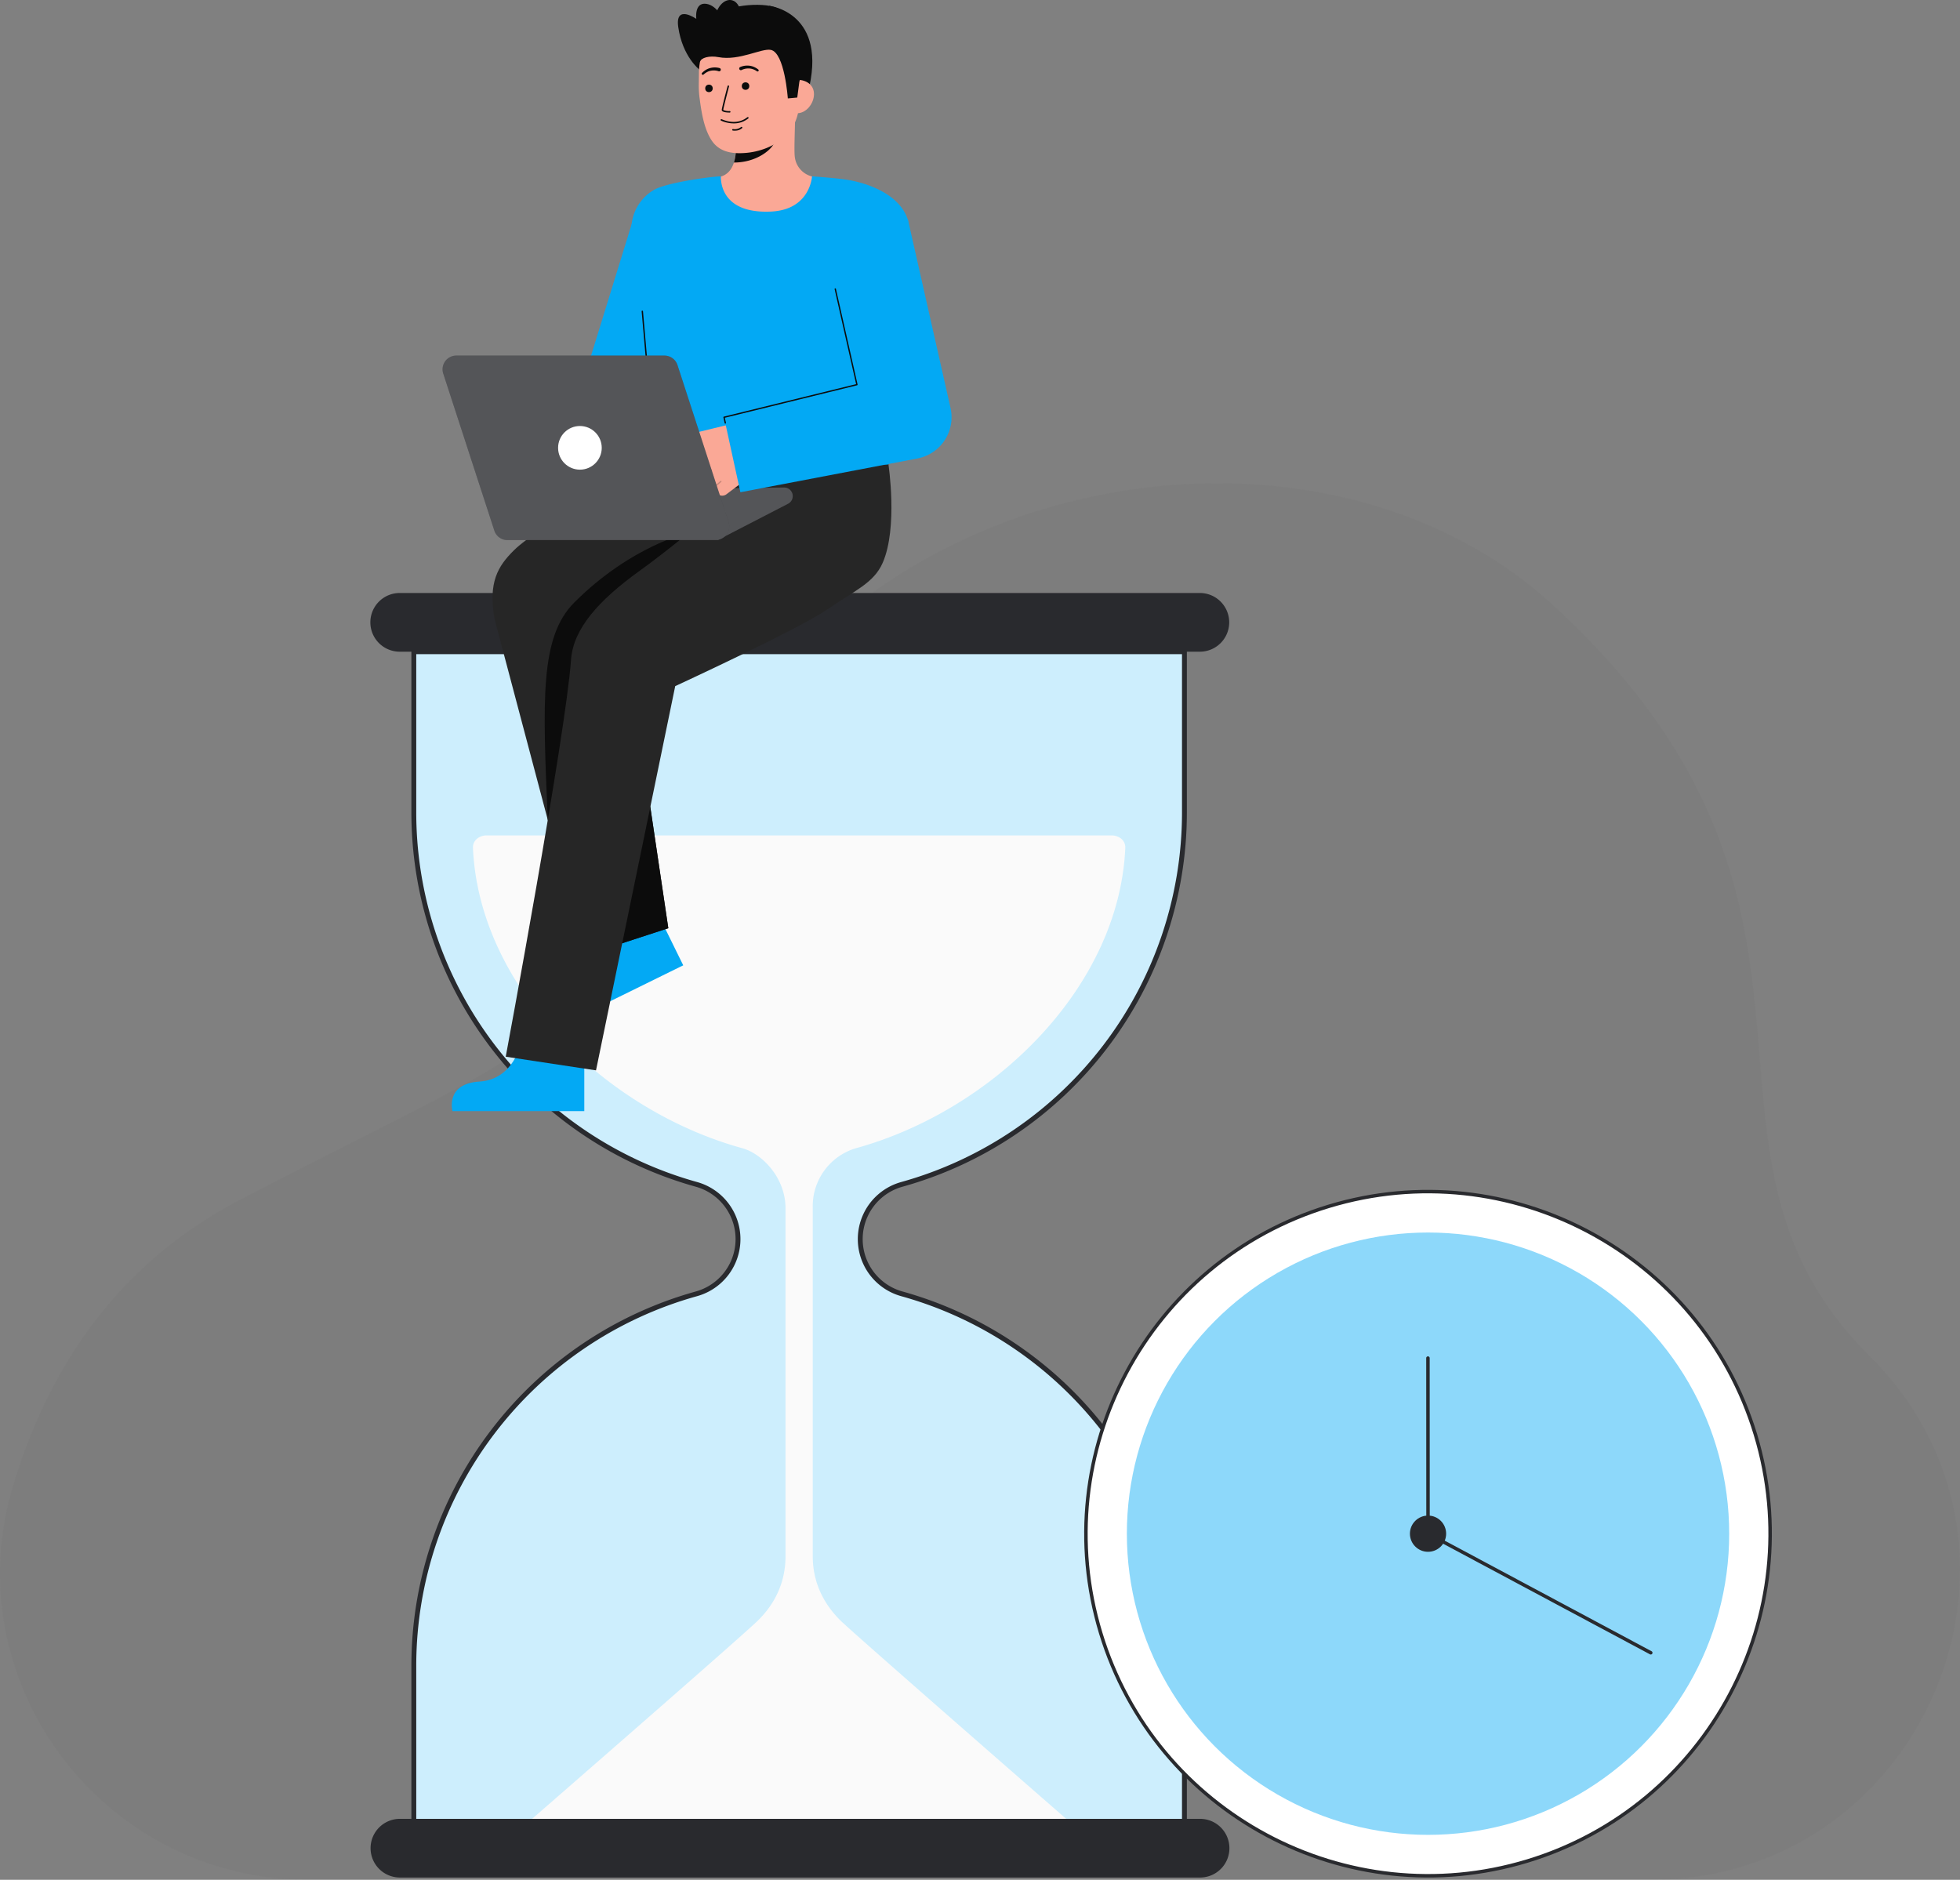 <svg id="Layer_1" data-name="Layer 1" xmlns="http://www.w3.org/2000/svg" viewBox="0 0 805.177 772.246">
  <rect x="0" y="0" width="805.177" height="772.246" fill="#808080" stroke="none"/>
  <g>
    <path d="M126.6,772.246c-84.328,0-145.523-81.195-121.228-161.947,13.739-45.667,41.034-90.225,92.941-117.251C240.358,419.091,227.845,439.37,294.8,315.092s248.424-153.76,343.511-66.218C772.8,372.692,682.336,471.331,767.445,556.439q1.329,1.331,2.624,2.675c76.9,79.846,19.032,213.132-91.821,213.132Z" fill="#292a2e" opacity="0.03"></path>
    <g>
      <path d="M486.571,333.967V267.725H170v66.241a158.342,158.342,0,0,0,116.144,152.6,23.337,23.337,0,0,1,0,44.937A158.34,158.34,0,0,0,170,684.108v66.243H486.571V684.108a158.343,158.343,0,0,0-116.144-152.6,23.336,23.336,0,0,1,0-44.937,158.341,158.341,0,0,0,116.144-152.6" fill="#03A9F4"></path>
      <path d="M486.571,333.967V267.725H170v66.241a158.342,158.342,0,0,0,116.144,152.6,23.337,23.337,0,0,1,0,44.937A158.34,158.34,0,0,0,170,684.108v66.243H486.571V684.108a158.343,158.343,0,0,0-116.144-152.6,23.336,23.336,0,0,1,0-44.937,158.341,158.341,0,0,0,116.144-152.6" fill="#fff" opacity="0.8"></path>
      <path d="M487.571,751.351H169V684.109A159.653,159.653,0,0,1,285.882,530.542a22.336,22.336,0,0,0,0-43.009A159.657,159.657,0,0,1,169,333.966V266.725H487.571v67.242A159.654,159.654,0,0,1,370.693,487.533a22.336,22.336,0,0,0,0,43.009A159.656,159.656,0,0,1,487.571,684.109Zm-316.567-2H485.571V684.109A157.652,157.652,0,0,0,370.162,532.47a24.335,24.335,0,0,1,0-46.865A157.65,157.65,0,0,0,485.571,333.967V268.725H171v65.241A157.653,157.653,0,0,0,286.413,485.605a24.336,24.336,0,0,1,0,46.865A157.65,157.65,0,0,0,171,684.109Z" fill="#292a2e"></path>
      <path d="M504.962,255.667a12.05,12.05,0,0,1-11.787,12.052c-.092.006-.178.006-.271.006h-328.7c-.093,0-.179,0-.271-.006a12.056,12.056,0,0,1,.271-24.109H492.9A12.058,12.058,0,0,1,504.962,255.667Z" fill="#292a2e"></path>
      <path d="M333.879,639.231l0-143.171a24.841,24.841,0,0,1,17.712-24.355c56.014-15.414,108.125-65.661,110.686-123.378.136-3.095-2.583-5.134-5.681-5.134H199.972c-3.1,0-5.817,2.039-5.681,5.134,2.561,57.717,54.672,107.964,110.686,123.378,7.927,2.193,17.716,11.907,17.716,24.714l0,142.822c0,10.3-3.879,19.046-11.161,26.328-6.013,6.014-96.561,84.78-96.561,84.78H441.6s-91.385-79.665-96.417-84.7C337.9,658.371,333.879,649.529,333.879,639.231Z" fill="#fafafa"></path>
      <path d="M505.047,759.256a12.048,12.048,0,0,1-11.787,12.051c-.092.006-.178.006-.27.006h-328.7c-.092,0-.178,0-.27-.006a12.056,12.056,0,0,1,.27-24.109h328.7A12.058,12.058,0,0,1,505.047,759.256Z" fill="#292a2e"></path>
    </g>
    <g>
      <circle cx="586.641" cy="630.057" r="140.527" fill="#fff"></circle>
      <path d="M627.635,765.217c-74.529,22.6-153.551-19.639-176.155-94.167S471.119,517.5,545.647,494.9,699.2,514.535,721.8,589.063,702.162,742.613,627.635,765.217ZM546.061,496.261c-73.775,22.375-115.592,100.6-93.216,174.375s100.6,115.592,174.376,93.216,115.591-100.6,93.216-174.375S619.837,473.885,546.061,496.261Z" fill="#292a2e"></path>
      <circle cx="586.641" cy="630.057" r="123.722" fill="#03A9F4" opacity="0.45"></circle>
      <circle cx="586.641" cy="630.057" r="7.439" fill="#292a2e"></circle>
      <path d="M678.348,679.663a.709.709,0,0,1-.543-.054l-91.5-48.924a.712.712,0,0,1-.377-.628l-.031-72.134a.713.713,0,0,1,1.426,0l.031,71.707,91.123,48.723a.713.713,0,0,1-.129,1.311Z" fill="#292a2e"></path>
    </g>
    <g>
      <g>
        <path d="M214.06,428.337s-2.92,15.138-17.094,15.982-11.1,12.136-11.1,12.136h54.166V429.392Z" fill="#03A9F4"></path>
        <path d="M244.964,382.8s4.062,14.873-8.284,21.886-4.6,15.79-4.6,15.79l48.6-23.91-11.945-24.283Z" fill="#03A9F4"></path>
        <path d="M239.822,392.634,203.2,254.453c-2.78-15.265,1.4-21.882,7.848-28.31,11.322-11.293,58.236-35.329,58.236-35.329l56.282-.153c14.924,0,29.6,14.716,29.6,29.639s-15.172,27.579-30.1,27.579L255.758,254.8l18.787,126.523Z" fill="#262626"></path>
        <polygon points="274.545 381.318 267.149 331.508 229.679 354.365 239.822 392.634 274.545 381.318" fill="#0c0c0c"></polygon>
        <path d="M283.039,218.777s-23.66,5.273-47.092,28.705c-14.207,14.207-13.042,39.917-10.911,89.364l23.273-34.375,25.526-46.037Z" fill="#0c0c0c"></path>
        <path d="M364.958,190.644l-38.222-.18-.015.5H315.147s-28.99,26.678-52.332,43.489c-16.978,12.227-27.335,23.884-28.231,36.589-2.185,30.971-26.825,163.06-26.825,163.06l37.083,5.615,32.541-157.856s50.887-23.458,62.657-31.622c11.083-7.687,18.912-10.659,22.579-19.048C368.954,216.705,364.958,190.644,364.958,190.644Z" fill="#262626"></path>
      </g>
      <path d="M322.077,200.273l-62.007.821,34.783,20.775L323.8,206.923A3.535,3.535,0,0,0,322.077,200.273Z" fill="#292a2e"></path>
      <path d="M322.077,200.273l-62.007.821,34.783,20.775L323.8,206.923A3.535,3.535,0,0,0,322.077,200.273Z" fill="#fff" opacity="0.2"></path>
      <path d="M260.425,89.032,242.888,145.86l-35.129,45.994L228.28,215.41l41.793-46.646a14.442,14.442,0,0,0,4.376-5.776l.652-1.575,24.137-58.406Z" fill="#03A9F4"></path>
      <g>
        <g>
          <path d="M287.443,28.708s-7.067-5.334-8.818-17.612c-1.356-9.507,7.413-3.348,7.413-3.348s-.909-6.854,4.083-6.174,7.791,7.881,7.791,7.881" fill="#0c0c0c"></path>
          <path d="M315.936,2.376s24.78,2.657,15.822,36.235l-2.193.147-4.451.3" fill="#0c0c0c"></path>
          <path id="sk" d="M291.593,73.679c.109-.014,1.318,20.047,24.623,18.3,16.134-1.209,21.886-18.326,22.256-18.326-1.74-.37-3.889-.931-4.744-1.124a9.411,9.411,0,0,1-7.2-7.915c-.472-2.843.329-17.39.082-20.267l-24.765,5.527c.346,6.076,2.768,20.162-5.721,22.655C294.712,72.94,293.191,73.319,291.593,73.679Z" fill="#FAA896"></path>
          <path id="sh" d="M301.5,66.771a17.956,17.956,0,0,0,.745-3.844,40.956,40.956,0,0,0-.162-8.94,27.153,27.153,0,0,0,13.687-6c.46,1.7,2.989,9.119,2.289,10.733C316.733,61.775,310.514,66.771,301.5,66.771Z" fill="#0c0c0c" opacity="1"></path>
          <path d="M306.609,62.8c9.771-.876,21.464-7.049,21.633-20.311l.152-11.967c.169-13.262-6.66-24.1-19.147-24.261h0C296.76,6.1,287.289,16.735,287.121,30l-.068,5.3a40.213,40.213,0,0,0,.4,5.438c.641,4.765,1.633,12.012,4.868,16.913C295.372,62.274,300.367,63.36,306.609,62.8Z" fill="#FAA896"></path>
          <path d="M302.076,50.678a12.87,12.87,0,0,1-5.866-1.121.315.315,0,0,1,.247-.579c3.966,1.691,7.567,1.443,10.413-.716a2.059,2.059,0,0,1,.179-.127.315.315,0,0,1,.314.547c-.023.014-.06.043-.112.082A9.441,9.441,0,0,1,302.076,50.678Z" fill="#0c0c0c" opacity="1"></path>
          <path d="M302.17,53.666a6.47,6.47,0,0,1-1.092-.026.315.315,0,0,1,.066-.627,4.081,4.081,0,0,0,3.268-.811.315.315,0,0,1,.446.445A4.27,4.27,0,0,1,302.17,53.666Z" fill="#0c0c0c" opacity="1"></path>
          <circle cx="291.244" cy="36.307" r="1.538" fill="#0c0c0c"></circle>
          <circle cx="306.272" cy="35.364" r="1.538" fill="#0c0c0c"></circle>
          <path d="M327.415,46.519c3.795.049,6.923-3.972,6.971-7.767s-3-5.926-6.8-5.975L325.6,35.3l-1.45,11.183Z" fill="#FAA896"></path>
          <g>
            <path d="M323.64,40.422s-1.282-18.766-6.972-19.925c-3.79-.772-12.98,4.6-21.493,2.98-3.724-.71-7.26.212-7.619,1.971-.143.7-2.463-9.313,3.369-16.91,4.643-6.048,19.839-7.756,26.752-5.772C336.819,8.257,328.372,33.6,328.372,33.6l-.853,6.47Z" fill="#0c0c0c"></path>
            <g opacity="1">
              <path d="M299.782,46.249h-.024c-1.223-.012-3.273-.169-3.264-1.084.008-.758,2.165-8.92,2.411-9.848a.312.312,0,0,1,.6.16c-.959,3.615-2.386,9.179-2.392,9.694a5.607,5.607,0,0,0,2.648.455.311.311,0,0,1,.018.622Z" fill="#0c0c0c"></path>
            </g>
            <path d="M295.61,27.967a7.405,7.405,0,0,0-3.927,0,6.54,6.54,0,0,0-1.787.782,7.7,7.7,0,0,0-1.492,1.218.454.454,0,0,0,.617.665l.027-.024a6.669,6.669,0,0,1,1.36-.975,5.486,5.486,0,0,1,1.545-.564,6.187,6.187,0,0,1,3.2.179l.044.015a.681.681,0,0,0,.454-1.285Z" fill="#0c0c0c"></path>
            <path d="M304.711,28.739a6.151,6.151,0,0,1,3.148-.6,5.44,5.44,0,0,1,1.607.353,6.677,6.677,0,0,1,1.477.784l.03.019a.453.453,0,0,0,.523-.739,7.641,7.641,0,0,0-1.641-1.009,6.537,6.537,0,0,0-1.875-.537,7.4,7.4,0,0,0-3.892.522.681.681,0,0,0,.542,1.25l.038-.018Z" fill="#0c0c0c"></path>
          </g>
          <ellipse cx="299.003" cy="7.562" rx="7.648" ry="5.196" transform="translate(230.45 298.698) rotate(-78.199)" fill="#0c0c0c"></ellipse>
        </g>
        <path d="M262.639,117.766c.734,8.623,5.939,62.426,6.644,73.048h95.633c.55-9.58,3.017-51.472,5.1-70.207,1.989-17.877,4.778-26.013,2.487-31.568-4.041-9.8-16.9-14.174-25.611-15.353-5.318-.72-13.317-1.236-13.317-1.236s-.677,13.7-16.826,14.462C294.766,87.95,296.234,72.45,296.125,72.45c-3.561,0-22.947,2.589-27.794,5.749a18.63,18.63,0,0,0-8.949,16.13C259.29,100.762,261.805,107.985,262.639,117.766Z" fill="#03A9F4"></path>
        <path d="M267.488,169.613a.273.273,0,0,1-.271-.249l-3.623-41.439a.272.272,0,0,1,.247-.3.268.268,0,0,1,.3.248l3.624,41.439a.272.272,0,0,1-.248.295Z" fill="#0c0c0c"></path>
        <g id="b_4_ha">
          <path d="M274.422,193.684l13.131-10.654-2.209.625a2.927,2.927,0,0,1-3.514-1.9,2.819,2.819,0,0,1,2.045-3.544l27.586-6.71,2.373,8.788A14.192,14.192,0,0,1,308.7,195.3l-10.222,7.713a2.886,2.886,0,0,1-3.651-.069,2.817,2.817,0,0,1-.7-3.266.244.244,0,0,1-.165-.314l-1.883,1.427a2.925,2.925,0,0,1-3.98-.331,2.816,2.816,0,0,1-.011-3.624.262.262,0,0,1-.084-.029l-.774.586a2.887,2.887,0,0,1-3.651-.07,2.821,2.821,0,0,1-.313-3.9.356.356,0,0,1-.027-.051l-5.468,4.436a2.658,2.658,0,1,1-3.35-4.128Z" fill="#FAA896"></path>
          <path id="b_4_ha_sh" d="M283.574,193.532a.259.259,0,0,0,.08-.046l5.261-4.37a.265.265,0,0,0-.338-.408l-5.262,4.371a.265.265,0,0,0,.259.453Z" fill="#0a0a0a" opacity="0.2"></path>
          <path id="b_4_ha_sh-2" data-name="b_4_ha_sh" d="M288.211,196.834a.289.289,0,0,0,.078-.044l4.162-3.4a.265.265,0,0,0-.335-.41l-4.162,3.4a.265.265,0,0,0,.257.454Z" fill="#0a0a0a" opacity="0.2"></path>
          <path id="b_4_ha_sh-3" data-name="b_4_ha_sh" d="M294.3,199.686a.268.268,0,0,0,.083-.048l1.928-1.654a.264.264,0,1,0-.345-.4l-1.928,1.653a.265.265,0,0,0,.262.45Z" fill="#0a0a0a" opacity="0.2"></path>
        </g>
        <path d="M390.479,167.59l-.1-.448-17.453-77.2-34.533,7.806,13.624,60.264L297.438,171.42l6.716,30.8,72.73-13.874c.166-.033.4-.082.571-.119A17.252,17.252,0,0,0,390.479,167.59Z" fill="#03A9F4"></path>
        <path d="M297.171,171.476a.272.272,0,0,1,.2-.32l54.333-13.343-8.835-39.02a.272.272,0,0,1,.531-.12l8.894,39.28a.272.272,0,0,1-.2.325l-54.337,13.344s.364,1.588.467,2.121a.265.265,0,0,1-.526.062C297.573,173.221,297.171,171.476,297.171,171.476Z" fill="#0c0c0c"></path>
        <g>
          <path d="M299.3,214.479l-20.984-64.5a5.647,5.647,0,0,0-5.369-3.9H187.459a5.645,5.645,0,0,0-5.369,7.392l20.984,64.5a5.644,5.644,0,0,0,5.369,3.9h85.489A5.646,5.646,0,0,0,299.3,214.479Z" fill="#292a2e"></path>
          <path d="M299.3,214.479l-20.984-64.5a5.647,5.647,0,0,0-5.369-3.9H187.459a5.645,5.645,0,0,0-5.369,7.392l20.984,64.5a5.644,5.644,0,0,0,5.369,3.9h85.489A5.646,5.646,0,0,0,299.3,214.479Z" fill="#fff" opacity="0.2"></path>
          <circle cx="238.233" cy="183.974" r="8.966" fill="#fff"></circle>
        </g>
      </g>
    </g>
  </g>
</svg>